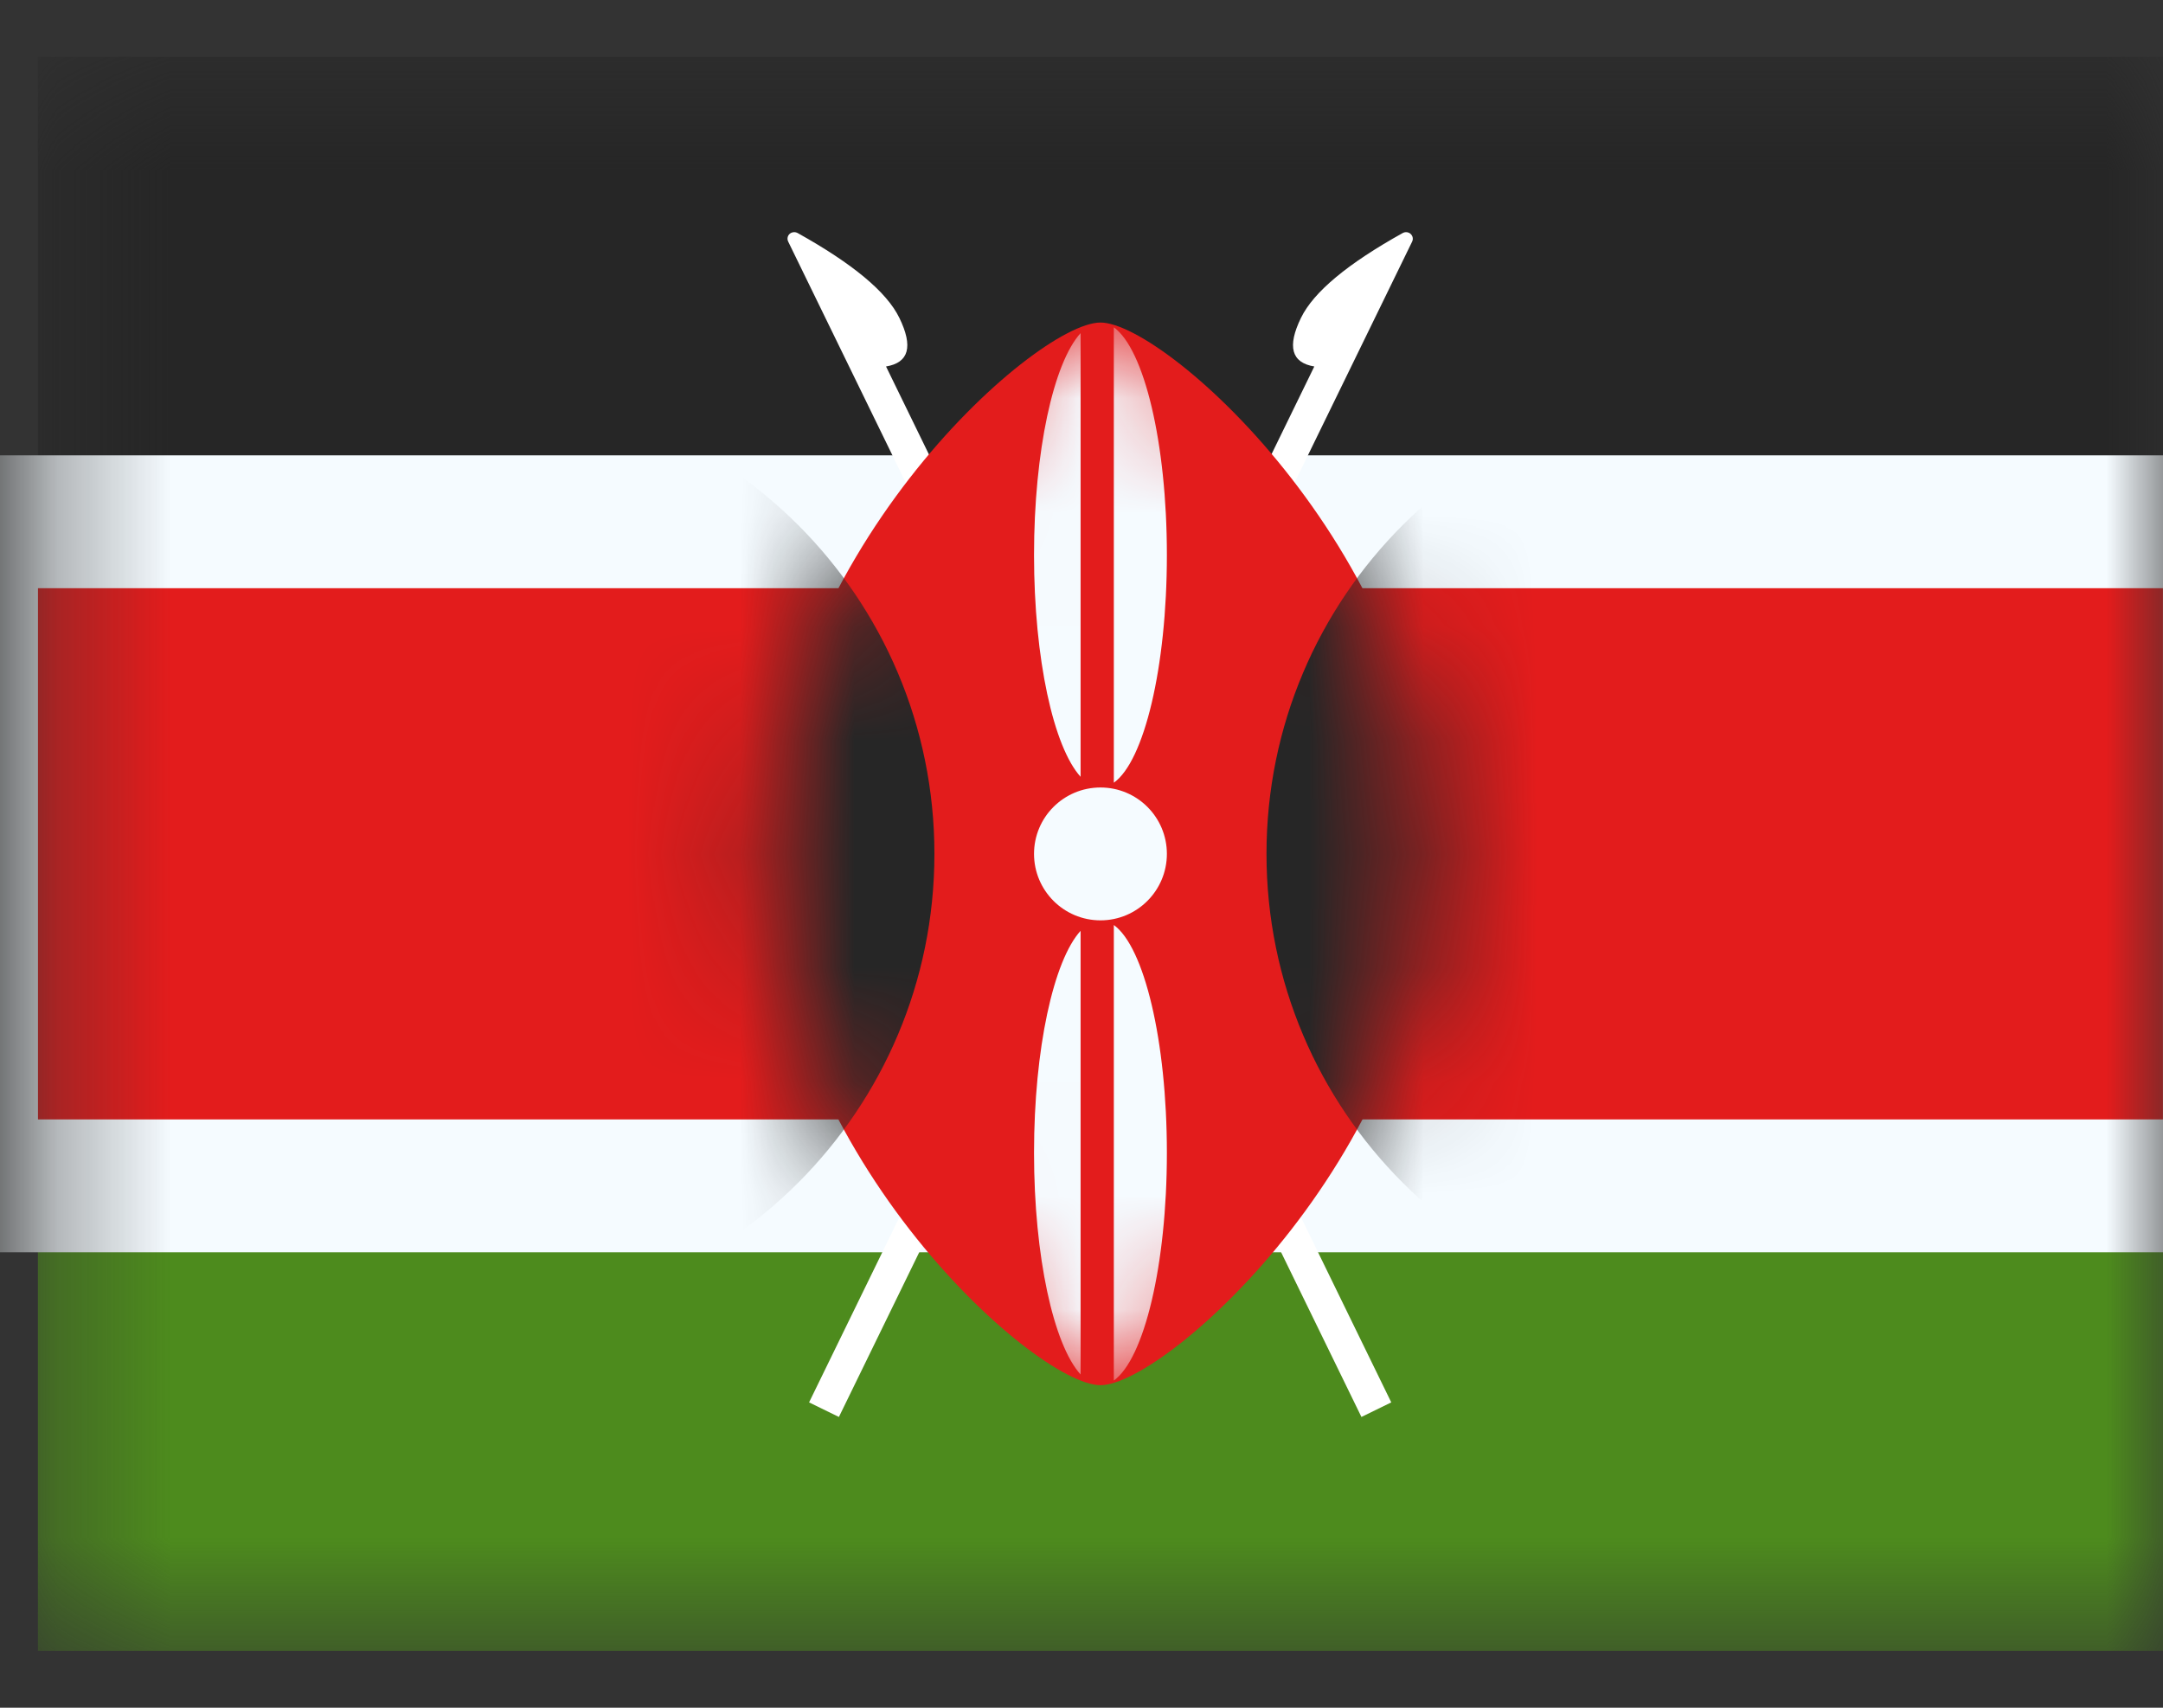 <svg width="19" height="15" viewBox="0 0 19 15" fill="none" xmlns="http://www.w3.org/2000/svg">
<rect x="0" y="0" width="19" height="15" fill="#333333" stroke="none"/>
<mask id="mask0_844_3473" style="mask-type:luminance" maskUnits="userSpaceOnUse" x="0" y="0" width="19" height="15">
<rect x="0.333" y="0.5" width="18.667" height="14" fill="white"/>
</mask>
<g mask="url(#mask0_844_3473)">
<path fill-rule="evenodd" clip-rule="evenodd" d="M0.333 0.5V5.167H19V0.5H0.333Z" fill="#262626"/>
<path fill-rule="evenodd" clip-rule="evenodd" d="M0.333 9.834V14.5H19V9.834H0.333Z" fill="#4D8B1D"/>
<path d="M19.583 4.583V10.416H-0.25V4.583H19.583Z" fill="#E31C1C" stroke="#F5FBFF" stroke-width="1.167"/>
</g>
<path d="M11.428 2.792C11.539 2.564 11.838 2.316 12.323 2.046C12.34 2.037 12.36 2.037 12.377 2.045C12.406 2.059 12.419 2.094 12.404 2.123L7.369 12.446L7.107 12.318L11.545 3.219C11.344 3.186 11.305 3.044 11.428 2.792Z" fill="white"/>
<path d="M7.9 2.792C8.023 3.044 7.984 3.186 7.783 3.219L12.221 12.318L11.959 12.446L6.924 2.123C6.909 2.094 6.921 2.059 6.95 2.045C6.968 2.037 6.988 2.037 7.005 2.046C7.49 2.316 7.789 2.564 7.9 2.792Z" fill="white"/>
<path fill-rule="evenodd" clip-rule="evenodd" d="M9.667 12.167C10.248 12.167 12.583 10.078 12.583 7.5C12.583 4.923 10.248 2.833 9.667 2.833C9.085 2.833 6.75 4.923 6.75 7.5C6.75 10.078 9.085 12.167 9.667 12.167Z" fill="#E31C1C"/>
<mask id="mask1_844_3473" style="mask-type:luminance" maskUnits="userSpaceOnUse" x="6" y="2" width="7" height="11">
<path fill-rule="evenodd" clip-rule="evenodd" d="M9.667 12.167C10.248 12.167 12.583 10.078 12.583 7.5C12.583 4.923 10.248 2.833 9.667 2.833C9.085 2.833 6.75 4.923 6.75 7.5C6.75 10.078 9.085 12.167 9.667 12.167Z" fill="white"/>
</mask>
<g mask="url(#mask1_844_3473)">
<path d="M4.125 11.584C6.38 11.584 8.208 9.755 8.208 7.5C8.208 5.245 6.38 3.417 4.125 3.417C1.87 3.417 0.042 5.245 0.042 7.5C0.042 9.755 1.87 11.584 4.125 11.584Z" fill="#262626"/>
<path d="M15.208 11.584C17.463 11.584 19.292 9.755 19.292 7.5C19.292 5.245 17.463 3.417 15.208 3.417C12.953 3.417 11.125 5.245 11.125 7.5C11.125 9.755 12.953 11.584 15.208 11.584Z" fill="#262626"/>
<path d="M9.784 8.125C10.05 8.316 10.25 9.139 10.25 10.126C10.25 11.113 10.05 11.936 9.784 12.126V8.125ZM9.492 12.073C9.255 11.812 9.083 11.039 9.083 10.126C9.083 9.211 9.255 8.436 9.492 8.176V12.073ZM9.784 2.875C10.05 3.066 10.25 3.889 10.25 4.875C10.25 5.862 10.05 6.686 9.784 6.875V2.875ZM9.492 6.823C9.255 6.562 9.083 5.789 9.083 4.875C9.083 3.961 9.255 3.186 9.492 2.926V6.823Z" fill="#F5FBFF"/>
<path d="M9.667 6.917C9.989 6.917 10.25 7.178 10.25 7.5C10.25 7.822 9.989 8.084 9.667 8.084C9.344 8.084 9.083 7.822 9.083 7.5C9.083 7.178 9.344 6.917 9.667 6.917Z" fill="#F5FBFF"/>
</g>
</svg>
